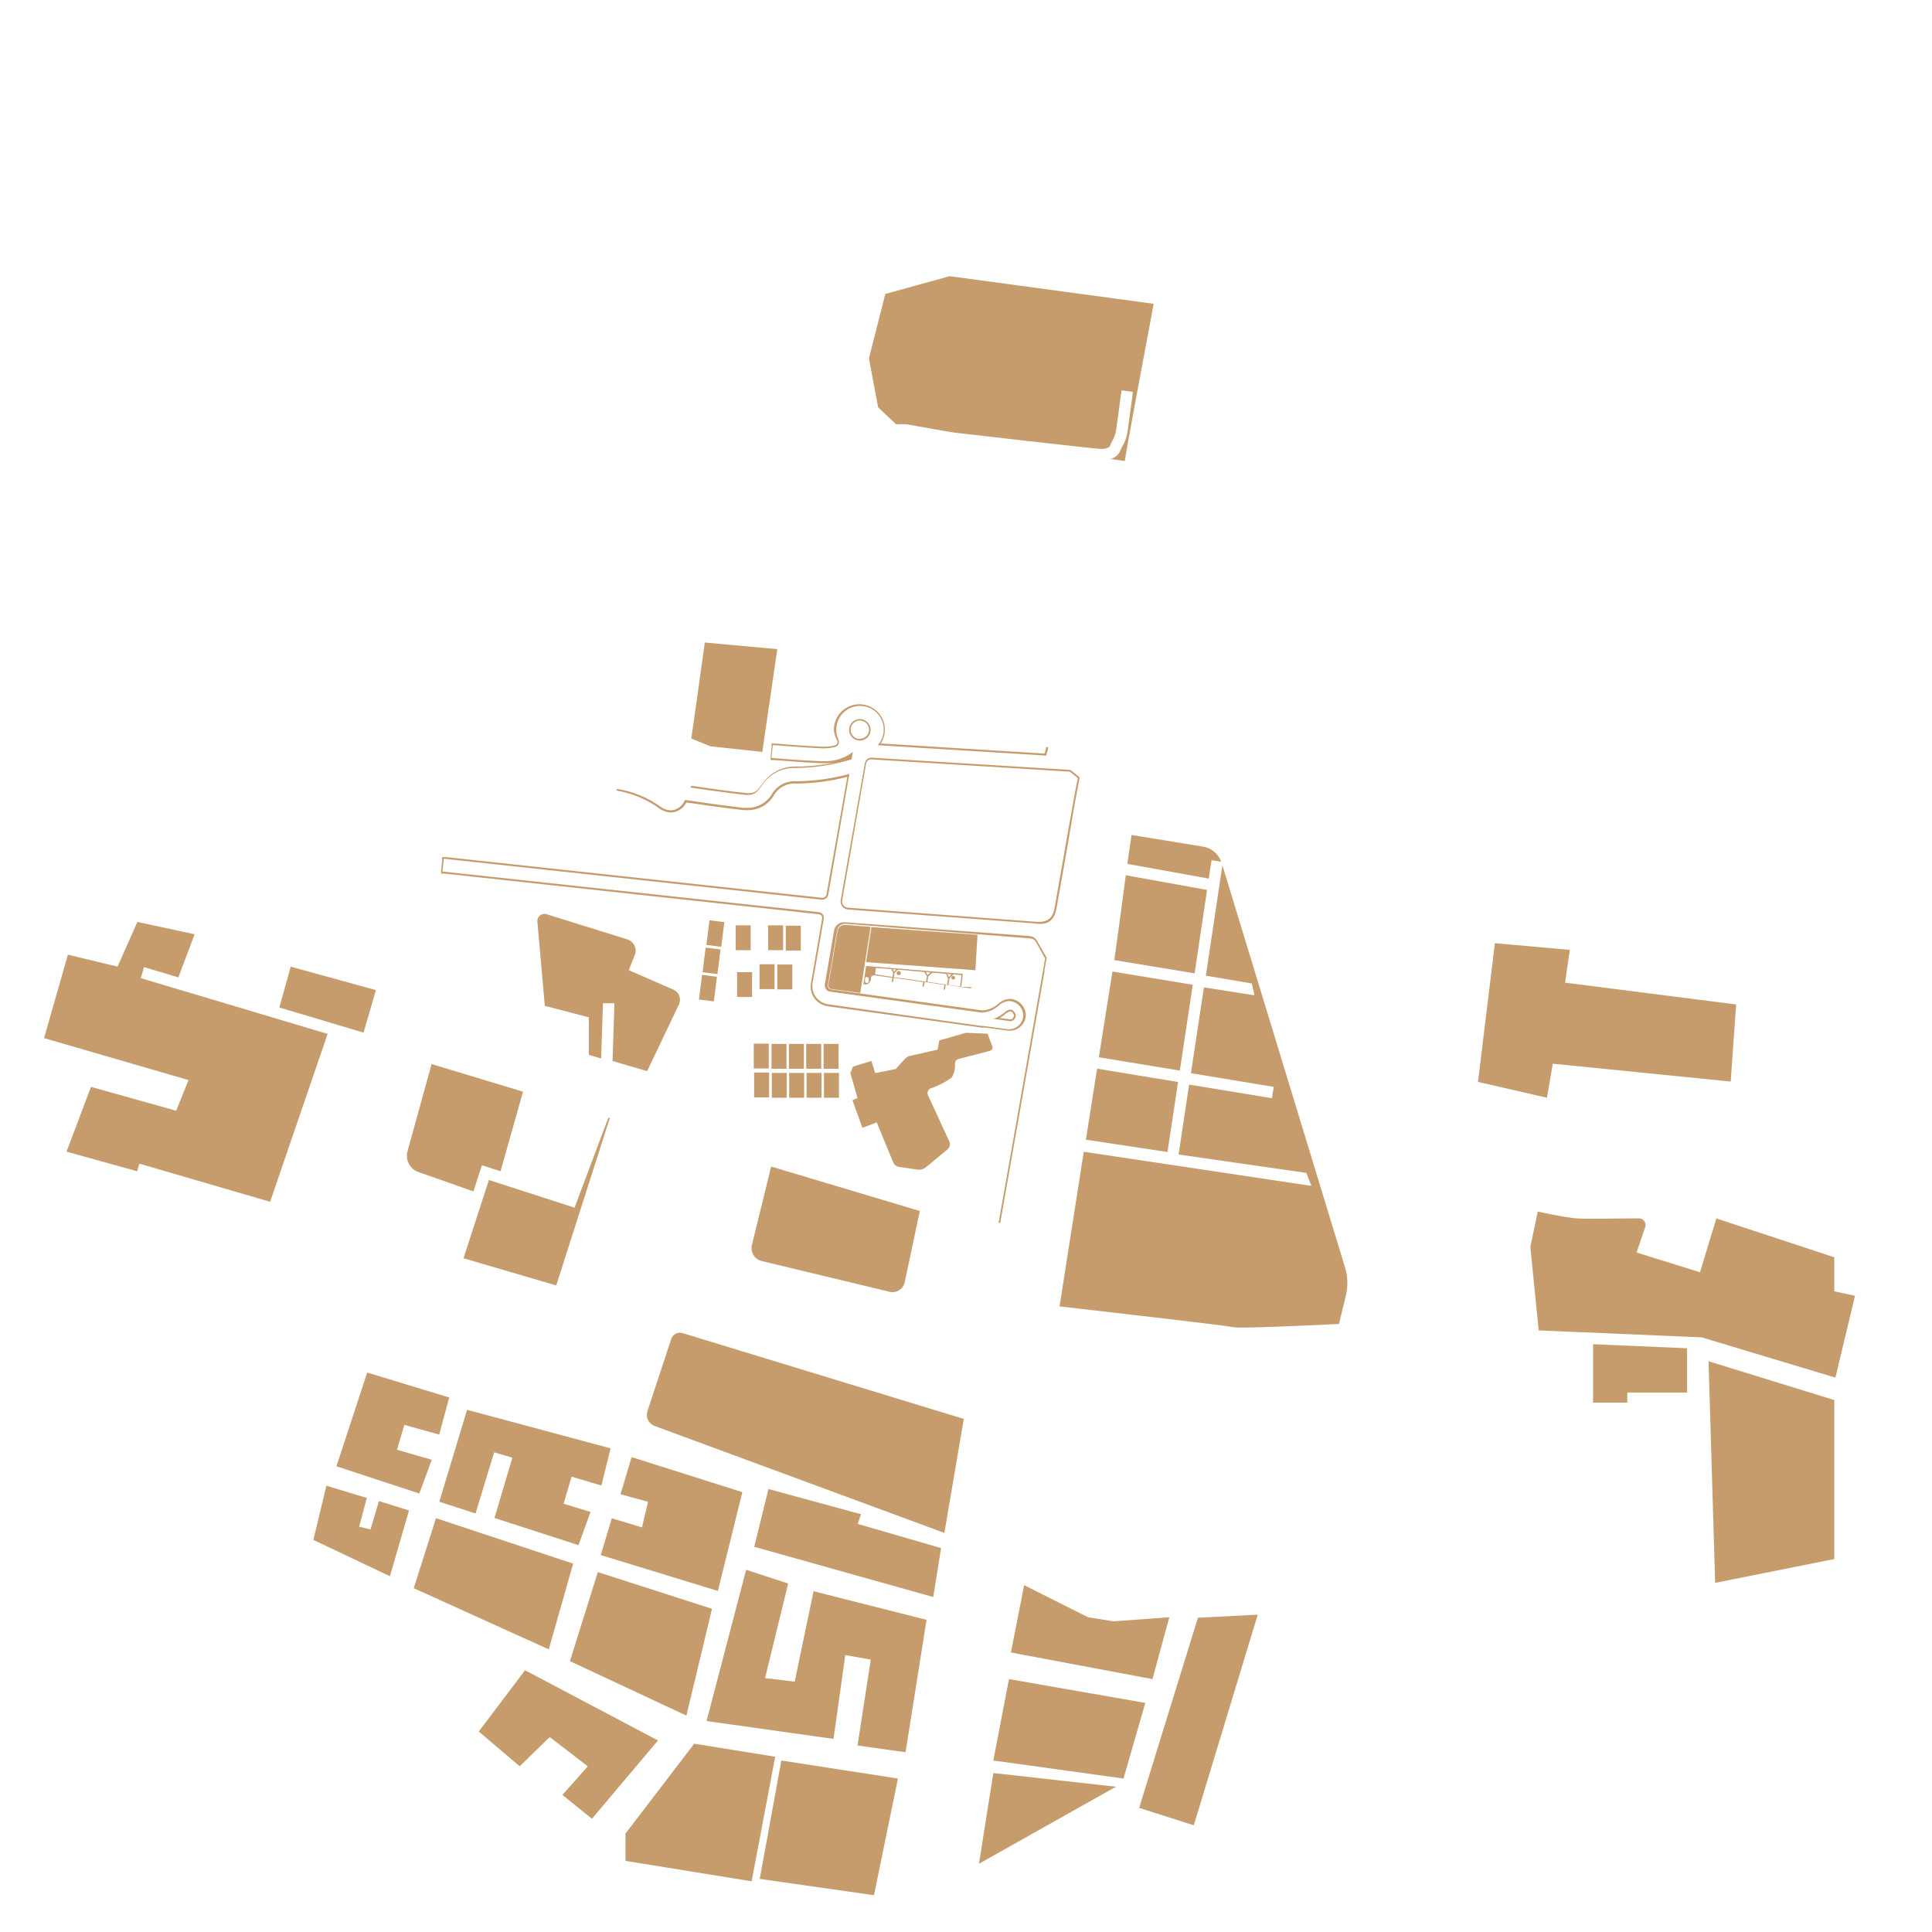 <?xml version="1.0" encoding="UTF-8"?>
<svg id="andenes" xmlns="http://www.w3.org/2000/svg" width="210" height="210" viewBox="0 0 210 210">
  <rect x="89.52" y="113.47" width="1.63" height="2.7" style="fill: #c69c6d;"/>
  <rect x="87.67" y="116.62" width="1.63" height="2.7" style="fill: #c69c6d;"/>
  <rect x="81.93" y="113.44" width="1.63" height="2.7" style="fill: #c69c6d;"/>
  <rect x="81.97" y="116.58" width="1.63" height="2.7" style="fill: #c69c6d;"/>
  <rect x="82.56" y="104.81" width="1.63" height="2.7" style="fill: #c69c6d;"/>
  <rect x="89.56" y="116.62" width="1.63" height="2.7" style="fill: #c69c6d;"/>
  <rect x="85.75" y="113.47" width="1.63" height="2.7" style="fill: #c69c6d;"/>
  <rect x="83.49" y="100.58" width="1.63" height="2.7" style="fill: #c69c6d;"/>
  <rect x="85.41" y="100.62" width="1.63" height="2.7" style="fill: #c69c6d;"/>
  <path d="m82.86,81.73l1.63-11.17-7.88-.72c-.34,2.44-1.06,7.59-1.47,10.44l2.08.84,5.64.61Z" style="fill: #c69c6d;"/>
  <rect x="87.63" y="113.47" width="1.63" height="2.7" style="fill: #c69c6d;"/>
  <rect x="83.89" y="116.62" width="1.63" height="2.7" style="fill: #c69c6d;"/>
  <rect x="85.78" y="116.62" width="1.63" height="2.7" style="fill: #c69c6d;"/>
  <path d="m131.2,96.73l-8.83-1.59c-.61,4.66-1.06,7.89-1.24,9.12v.1l8.72,1.44,1.35-9.07Z" style="fill: #c69c6d;"/>
  <rect x="75.993" y="103.624" width="2.7" height="1.63" transform="translate(-35.945 168.122) rotate(-82.82)" style="fill: #c69c6d;"/>
  <polygon points="118.03 123.88 126.9 125.22 128.05 117.61 119.25 116.16 118.03 123.88" style="fill: #c69c6d;"/>
  <path d="m97.39,46.11h1.11l1.06.19c1.41.25,3.77.67,4.25.73.79.1,14.89,1.72,15.78,1.76h.09c.327.032.655-.049.93-.23.075-.219.172-.431.29-.63.18-.311.312-.649.39-1,.1-.65.6-4.35.6-4.38v-.12l1.24.16v.13s-.5,3.74-.6,4.39c-.094.486-.269.953-.52,1.38-.077.128-.143.262-.2.4-.174.501-.593.879-1.11,1l1.56.22c.29-1.89,1.83-10.09,3.14-17.09l-22.17-3-7,1.93-1.78,7,1,5.33,1.94,1.83Z" style="fill: #c69c6d;"/>
  <path d="m122.54,93.9l8.85,1.6.3-2,1.05.16c-.318-.871-1.084-1.499-2-1.64l-7.74-1.26c-.18,1.07-.32,2.12-.46,3.14Z" style="fill: #c69c6d;"/>
  <polygon points="129.65 107.04 120.92 105.6 120.71 106.9 120.71 106.9 119.44 114.92 128.24 116.37 129.65 107.04" style="fill: #c69c6d;"/>
  <rect x="84.49" y="104.84" width="1.63" height="2.7" style="fill: #c69c6d;"/>
  <path d="m82.79,137.07l13.9,3.34c.724.18,1.456-.26,1.636-.984.001-.005.003-.011.004-.016l1.65-7.78-16.16-4.83-2.1,8.56c-.163.765.31,1.522,1.07,1.71Z" style="fill: #c69c6d;"/>
  <rect x="79.97" y="100.58" width="1.63" height="2.7" style="fill: #c69c6d;"/>
  <rect x="83.86" y="113.47" width="1.63" height="2.7" style="fill: #c69c6d;"/>
  <rect x="80.12" y="105.67" width="1.63" height="2.7" style="fill: #c69c6d;"/>
  <polygon points="109.88 179.62 125.27 182.51 127.1 175.79 121.04 176.23 118.27 175.79 111.32 172.3 109.88 179.62" style="fill: #c69c6d;"/>
  <polygon points="80.69 162.19 68.65 158.38 67.45 162.42 70.44 163.24 69.78 166.02 66.5 165.03 65.3 169.03 78.03 172.93 80.69 162.19" style="fill: #c69c6d;"/>
  <polygon points="93.59 164.59 83.53 161.85 81.98 168.13 101.44 173.59 102.29 168.27 93.23 165.64 93.59 164.59" style="fill: #c69c6d;"/>
  <polygon points="109.67 182.51 107.97 191.36 122.12 193.32 124.49 185.1 109.67 182.51" style="fill: #c69c6d;"/>
  <polygon points="106.41 202.58 121.3 194.21 107.97 192.72 106.41 202.58" style="fill: #c69c6d;"/>
  <path d="m72.94,145.6l-2.57,7.8c-.209.651.13,1.35.77,1.59l31.51,11.63,2.11-12.39-30.51-9.31c-.519-.19-1.093.076-1.283.595-.01.028-.019.056-.027.085Z" style="fill: #c69c6d;"/>
  <polygon points="86.38 182.79 83.16 182.4 85.67 172.12 81.1 170.63 76.8 187.07 90.6 189.01 91.88 179.9 94.65 180.39 93.21 189.73 98.43 190.46 100.71 176.07 88.43 172.96 86.38 182.79" style="fill: #c69c6d;"/>
  <polygon points="82.58 204.23 95 206 97.6 193.32 84.93 191.36 82.58 204.23" style="fill: #c69c6d;"/>
  <path d="m199.38,140.36v-3.7l-12.82-4.22-1.78,5.85-6.89-2.15.92-2.71c.15-.374-.033-.799-.407-.949-.096-.038-.199-.056-.303-.051-1.85,0-5.64.09-6.8,0-1.55-.15-4.15-.74-4.15-.74l-.81,3.85.91,9.07,4.66.2h.09l12.59.54h.33l14.58,4.39,2.13-8.89-2.25-.49Z" style="fill: #c69c6d;"/>
  <polygon points="123.82 196.51 129.76 198.4 136.71 175.51 130.21 175.84 123.82 196.51" style="fill: #c69c6d;"/>
  <polygon points="75.46 189.53 67.99 199.3 67.99 202.27 81.7 204.49 84.26 190.95 75.46 189.53" style="fill: #c69c6d;"/>
  <polygon points="173.16 152.46 176.88 152.46 176.88 151.36 183.38 151.36 183.38 146.55 173.16 146.11 173.16 152.46" style="fill: #c69c6d;"/>
  <polygon points="186.43 172.05 199.38 169.46 199.38 152.18 185.71 147.96 186.43 172.05" style="fill: #c69c6d;"/>
  <path d="m168.78,115.62l19.34,1.94.59-8.38-18.59-2.37.51-3.56-8.14-.73-1.84,15.08,7.5,1.72.63-3.7Z" style="fill: #c69c6d;"/>
  <path d="m132.87,94.05l-1.8,12,5,.85.28,1.26h-.18l-5.31-.84-1.41,9.33,9,1.49-.2,1.23-9-1.48-1.14,7.6,13.88,2,.55,1.38h-.21l-24.53-3.68-2.63,16.81c2.39.27,18.15,2.08,19,2.27.57.12,6.65-.13,11.37-.36l.73-3c.269-1.047.241-2.148-.08-3.18l-13.32-43.68Z" style="fill: #c69c6d;"/>
  <polygon points="40.86 107.62 31.6 105.07 30.36 109.51 39.52 112.24 40.86 107.62" style="fill: #c69c6d;"/>
  <polygon points="47.74 155.93 48.83 151.9 39.91 149.19 36.57 159.38 45.58 162.34 46.93 158.67 43.15 157.58 43.95 154.88 47.74 155.93" style="fill: #c69c6d;"/>
  <polygon points="66.28 121.53 66.13 121.48 62.45 131.27 62.34 131.23 53.14 128.26 50.38 136.77 60.46 139.72 66.28 121.53" style="fill: #c69c6d;"/>
  <polygon points="62.88 167.95 64.19 164.34 61.26 163.45 62.13 160.51 65.37 161.47 66.37 157.43 50.77 153.24 47.75 163.23 51.69 164.51 53.71 157.86 55.69 158.44 53.75 165 62.88 167.95" style="fill: #c69c6d;"/>
  <rect x="76.407" y="100.656" width="2.7" height="1.63" transform="translate(-32.637 165.936) rotate(-82.82)" style="fill: #c69c6d;"/>
  <polygon points="74.61 186.48 77.39 174.87 64.98 170.88 61.95 180.56 74.61 186.48" style="fill: #c69c6d;"/>
  <polygon points="57.07 181.55 52.04 188.21 56.49 191.99 59.75 188.81 63.89 191.99 61.13 195.1 64.34 197.69 71.52 189.18 57.07 181.55" style="fill: #c69c6d;"/>
  <path d="m73.2,107.57l-4.86-2.12.66-1.64c.265-.655-.051-1.401-.707-1.666-.031-.012-.062-.024-.093-.034l-8.79-2.74c-.405-.129-.838.096-.967.501-.031.096-.042.198-.033.299l.81,9.16,4.78,1.25v4.08l1.34.39.2-6h1.24v.13l-.2,6.15,3.76,1.1,3.49-7.32c.238-.599-.04-1.279-.63-1.54Z" style="fill: #c69c6d;"/>
  <polygon points="62.3 169.96 47.39 165.02 44.97 172.63 59.65 179.28 62.3 169.96" style="fill: #c69c6d;"/>
  <polygon points="40.27 166.25 39.04 165.94 39.87 162.82 35.48 161.49 34.06 167.38 42.38 171.33 44.46 164.18 41.19 163.16 40.27 166.25" style="fill: #c69c6d;"/>
  <polygon points="15.3 106.32 15.66 105.12 15.78 105.16 19.39 106.24 21.15 101.55 14.93 100.21 12.78 105.07 7.38 103.77 4.79 112.84 20.49 117.4 19.15 120.73 9.89 118.14 7.23 125.18 14.91 127.31 15.15 126.48 15.27 126.52 29.36 130.63 35.61 112.38 15.3 106.32" style="fill: #c69c6d;"/>
  <path d="m45.46,127.39l6,2.11.91-2.81h.12l1.92.62,2.44-8.65-9.94-3-2.59,9.39c-.314.96.19,1.996,1.14,2.34Z" style="fill: #c69c6d;"/>
  <rect x="75.601" y="106.593" width="2.7" height="1.63" transform="translate(-39.233 170.33) rotate(-82.82)" style="fill: #c69c6d;"/>
  <path d="m117.36,84.5l-1-.81-21.67-1.34c-.357.022-.647.295-.69.65l-2.62,14.84c-.042.244.02.494.17.69.154.189.378.307.62.33l20,1.49c.782.063,2.293.465,2.662-1.591,1.161-6.462,1.743-9.975,1.778-10.209.04-.27.27-1.55.75-4.05Zm-5.21,15.66l-20-1.5c-.189-.018-.362-.112-.48-.26-.116-.147-.163-.336-.13-.52l2.6-14.88c.048-.266.28-.46.55-.46l21.6,1.34.86.69c-.48,2.39-.872,4.763-2.525,14.155-.306,1.739-1.652,1.491-2.475,1.435Z" style="fill: #c69c6d;"/>
  <path d="m109.83,111c.331-.021.586-.299.58-.63,0-.15-.22-.63-.6-.63-.199.016-.387.101-.53.24-.377.326-.806.586-1.27.77l1.72.24.1.01Zm-.42-.87c.11-.104.25-.17.4-.19.24,0,.4.34.4.44s-.09.42-.38.42h-.07l-1.07-.15c.257-.16.498-.345.72-.55v.03Z" style="fill: #c69c6d;"/>
  <path d="m94.63,79.32c-.006-.646-.534-1.165-1.18-1.16-.646.006-1.165.534-1.16,1.18.005.642.528,1.16,1.17,1.16.646 0,1.17-.524,1.17-1.17,0-.003-0-.007-0-.01Zm-1.17,1c-.552,0-1-.448-1-1s.448-1,1-1,1,.448,1,1c-.011.544-.455.98-1,.98v.02Z" style="fill: #c69c6d;"/>
  <path d="m89,99.37c.114.012.219.07.29.16.068.095.094.215.07.33l-1.21,7c-.108.579.03,1.177.38,1.65.347.478.875.793,1.46.87l16.77,2.32h.39l2.41.33h.26c.936-.027,1.68-.794,1.68-1.73-.044-.925-.776-1.67-1.7-1.73-.455.013-.891.187-1.23.49-.487.449-1.11.72-1.77.77l-16.45-2.28c-.13-.012-.248-.081-.32-.19-.055-.112-.066-.241-.03-.36l1-5.87c.073-.417.436-.721.86-.72h.07l20.07,1.59c.251.018.476.161.6.38l1,1.81-.07.35-.15.89h0c-.29,1.7-2,11.3-3.3,18.78l-1.54,8.71h0c.059-.011.121-.011.18,0l4.81-27.3h0v-.2l.24-1.32-1.07-1.87c-.165-.274-.451-.452-.77-.48l-20.13-1.51c-.549-.03-1.036.35-1.14.89l-1,5.86c-.033.187.015.379.13.53.108.152.275.25.46.27l16.49,2.28c.702-.049,1.366-.339,1.88-.82.303-.272.693-.428,1.1-.44.818.051,1.466.711,1.5,1.53 0.0.826-.655,1.503-1.48,1.53h-.23l-2.6-.35h-.21l-16.7-2.36c-1.092-.163-1.846-1.181-1.683-2.274.001-.005.002-.011.003-.016l1.22-7c.03-.168-.01-.342-.11-.48-.102-.139-.259-.227-.43-.24l-40.91-4.42.15-1.39,41.07,4.45c.346.031.659-.208.72-.55l2.29-13.12c-1.878.512-3.814.781-5.76.8-1.074-.082-2.101.453-2.65,1.38-.544.922-1.529,1.495-2.6,1.51h-.46c-2.17-.24-5.09-.66-6.4-.86-.195.491-.592.874-1.09,1.05-.155.052-.317.079-.48.08-.359-.014-.707-.132-1-.34-1.442-1.05-3.116-1.736-4.88-2,.039.059.06.129.06.2,1.702.289,3.312.974,4.7,2,.34.231.739.36,1.15.37.187 0.0.373-.03.55-.09.5-.168.914-.528,1.15-1,1.37.21,4.15.61,6.25.84h.48c1.136-.008,2.183-.612,2.76-1.59.508-.879,1.478-1.386,2.49-1.3,1.86-.015,3.71-.26,5.51-.73l-2.26,12.76c-.039.224-.232.388-.46.39h0l-40.92-4.43h-.4v.4l-.11,1v.4h.4l40.65,4.41Z" style="fill: #c69c6d;"/>
  <path d="m81.31,86.41c.75,0,1-.36,1.49-1,.812-1.276,2.25-2.014,3.76-1.93,2.034-.028,4.055-.344,6-.94l.14-.8h0c-.906.689-2.023,1.042-3.16,1h-.26c-2.21-.08-4.91-.31-5.21-.34h-.2v-.21l.13-1.19h.19c.31,0,3,.26,5.15.34h.22c.408.004.815-.047,1.21-.15.166-.044.302-.162.37-.32.07-.149.07-.321,0-.47-.602-1.291-.043-2.826,1.248-3.428.339-.158.708-.24,1.082-.242.233 0.0.465.031.69.09,1.369.374,2.176,1.787,1.803,3.156-.103.379-.292.729-.553,1.024l18.32,1.13c0-.16.19-.69.19-.69h0c-.01-.066-.01-.134,0-.2l-.19-.06-.1.4-.09.33-17.8-1.1c.827-1.28.46-2.989-.82-3.816-.237-.153-.497-.269-.77-.344-.241-.068-.49-.102-.74-.1-1.53,0-2.77,1.24-2.77,2.77.031.418.154.825.36,1.19.047.095.047.205,0,.3-.05.102-.141.179-.25.21-.372.095-.756.142-1.14.14h-.22c-2.18-.08-4.84-.32-5.13-.34h-.4v.4l-.09,1v.4h.4c.31,0,3,.26,5.23.34h.27c.399.002.798-.034,1.19-.11-1.369.304-2.767.461-4.17.47-1.569-.091-3.065.674-3.91,2-.49.63-.72.89-1.34.89-.096.009-.194.009-.29,0-2-.21-4.55-.59-6-.8-.023.07-.06.135-.11.19,1.4.21,4.07.59,6.06.81.07.004.14.004.21,0Z" style="fill: #c69c6d;"/>
  <path d="m107.85,113.7l-.51-1.34-2.34-.1-2.9.83-.19,1-3,.68c-.211.05-.402.161-.55.32l-1,1.11-2.23.44-.41-1.32-2,.61-.29.71.78,2.71-.55.24,1.08,3,1.56-.59,1.78,4.33c.107.267.346.457.63.5l2,.3c.336.053.679-.042.94-.26l2.33-1.93c.262-.212.344-.576.2-.88l-2.31-5c-.134-.279-.017-.613.262-.747.009-.004.019-.009.028-.013.821-.271,1.593-.669,2.29-1.18.275-.46.398-.996.35-1.53.015-.235.181-.434.41-.49l3.4-.88c.201-.059.317-.27.258-.471-.005-.017-.011-.033-.018-.049Z" style="fill: #c69c6d;"/>
  <path d="m90.37,107.51l3.14.42,1.12-7.19-2.75-.21c-.409-.031-.774.255-.84.66l-1,5.86c-.041.212.098.416.309.457.007.001.014.002.021.003Z" style="fill: #c69c6d;"/>
  <polygon points="106.25 101.61 106.02 105.46 94.14 104.58 94.72 100.77 106.25 101.61" style="fill: #c69c6d;"/>
  <path d="m104.49,107.26l.16-1.41-10.44-.85h-.07l-.29,2h.08c.176.029.356-.014.5-.12.172-.172.266-.407.26-.65,0-.11.06-.13.14-.17l.17-.06,2,.29-.07.45h.14l.08-.46,3.21.47-.1.49h.15l.1-.5,2.15.31-.11.52h.15l.1-.53,2.76.4v-.15l-1.07-.03Zm-10.06-.59c-.016.112-.117.192-.23.18-.11-.02-.187-.119-.18-.23v-.25c.016-.112.117-.192.23-.18.109.015.186.116.171.226-0.0.001-0.0.003-.001.004l.01.25Zm9-.77l-.29.3-.15-.34.44.04Zm-2.28-.2l-.31.28-.2-.32.51.04Zm-3.74-.32l-.23.23-.12-.26.35.03Zm-.4.81l-1.92-.3c.035-.061.055-.13.06-.2,0-.2.06-.39.07-.48l1.67.13.19.41-.07.44Zm3.65.51l-3.5-.49.07-.44.37-.37,2.85.25.3.46-.09.59Zm2.3.33l-2.15-.31.09-.59.46-.41,1.47.13.21.5-.08.68Zm1.4.2l-1.26-.18.09-.68.44-.46.87.08-.14,1.24Z" style="fill: #c69c6d;"/>
  <circle cx="97.69" cy="105.77" r=".23" style="fill: #c69c6d;"/>
  <circle cx="103.61" cy="106.27" r=".2" style="fill: #c69c6d;"/>
</svg>
